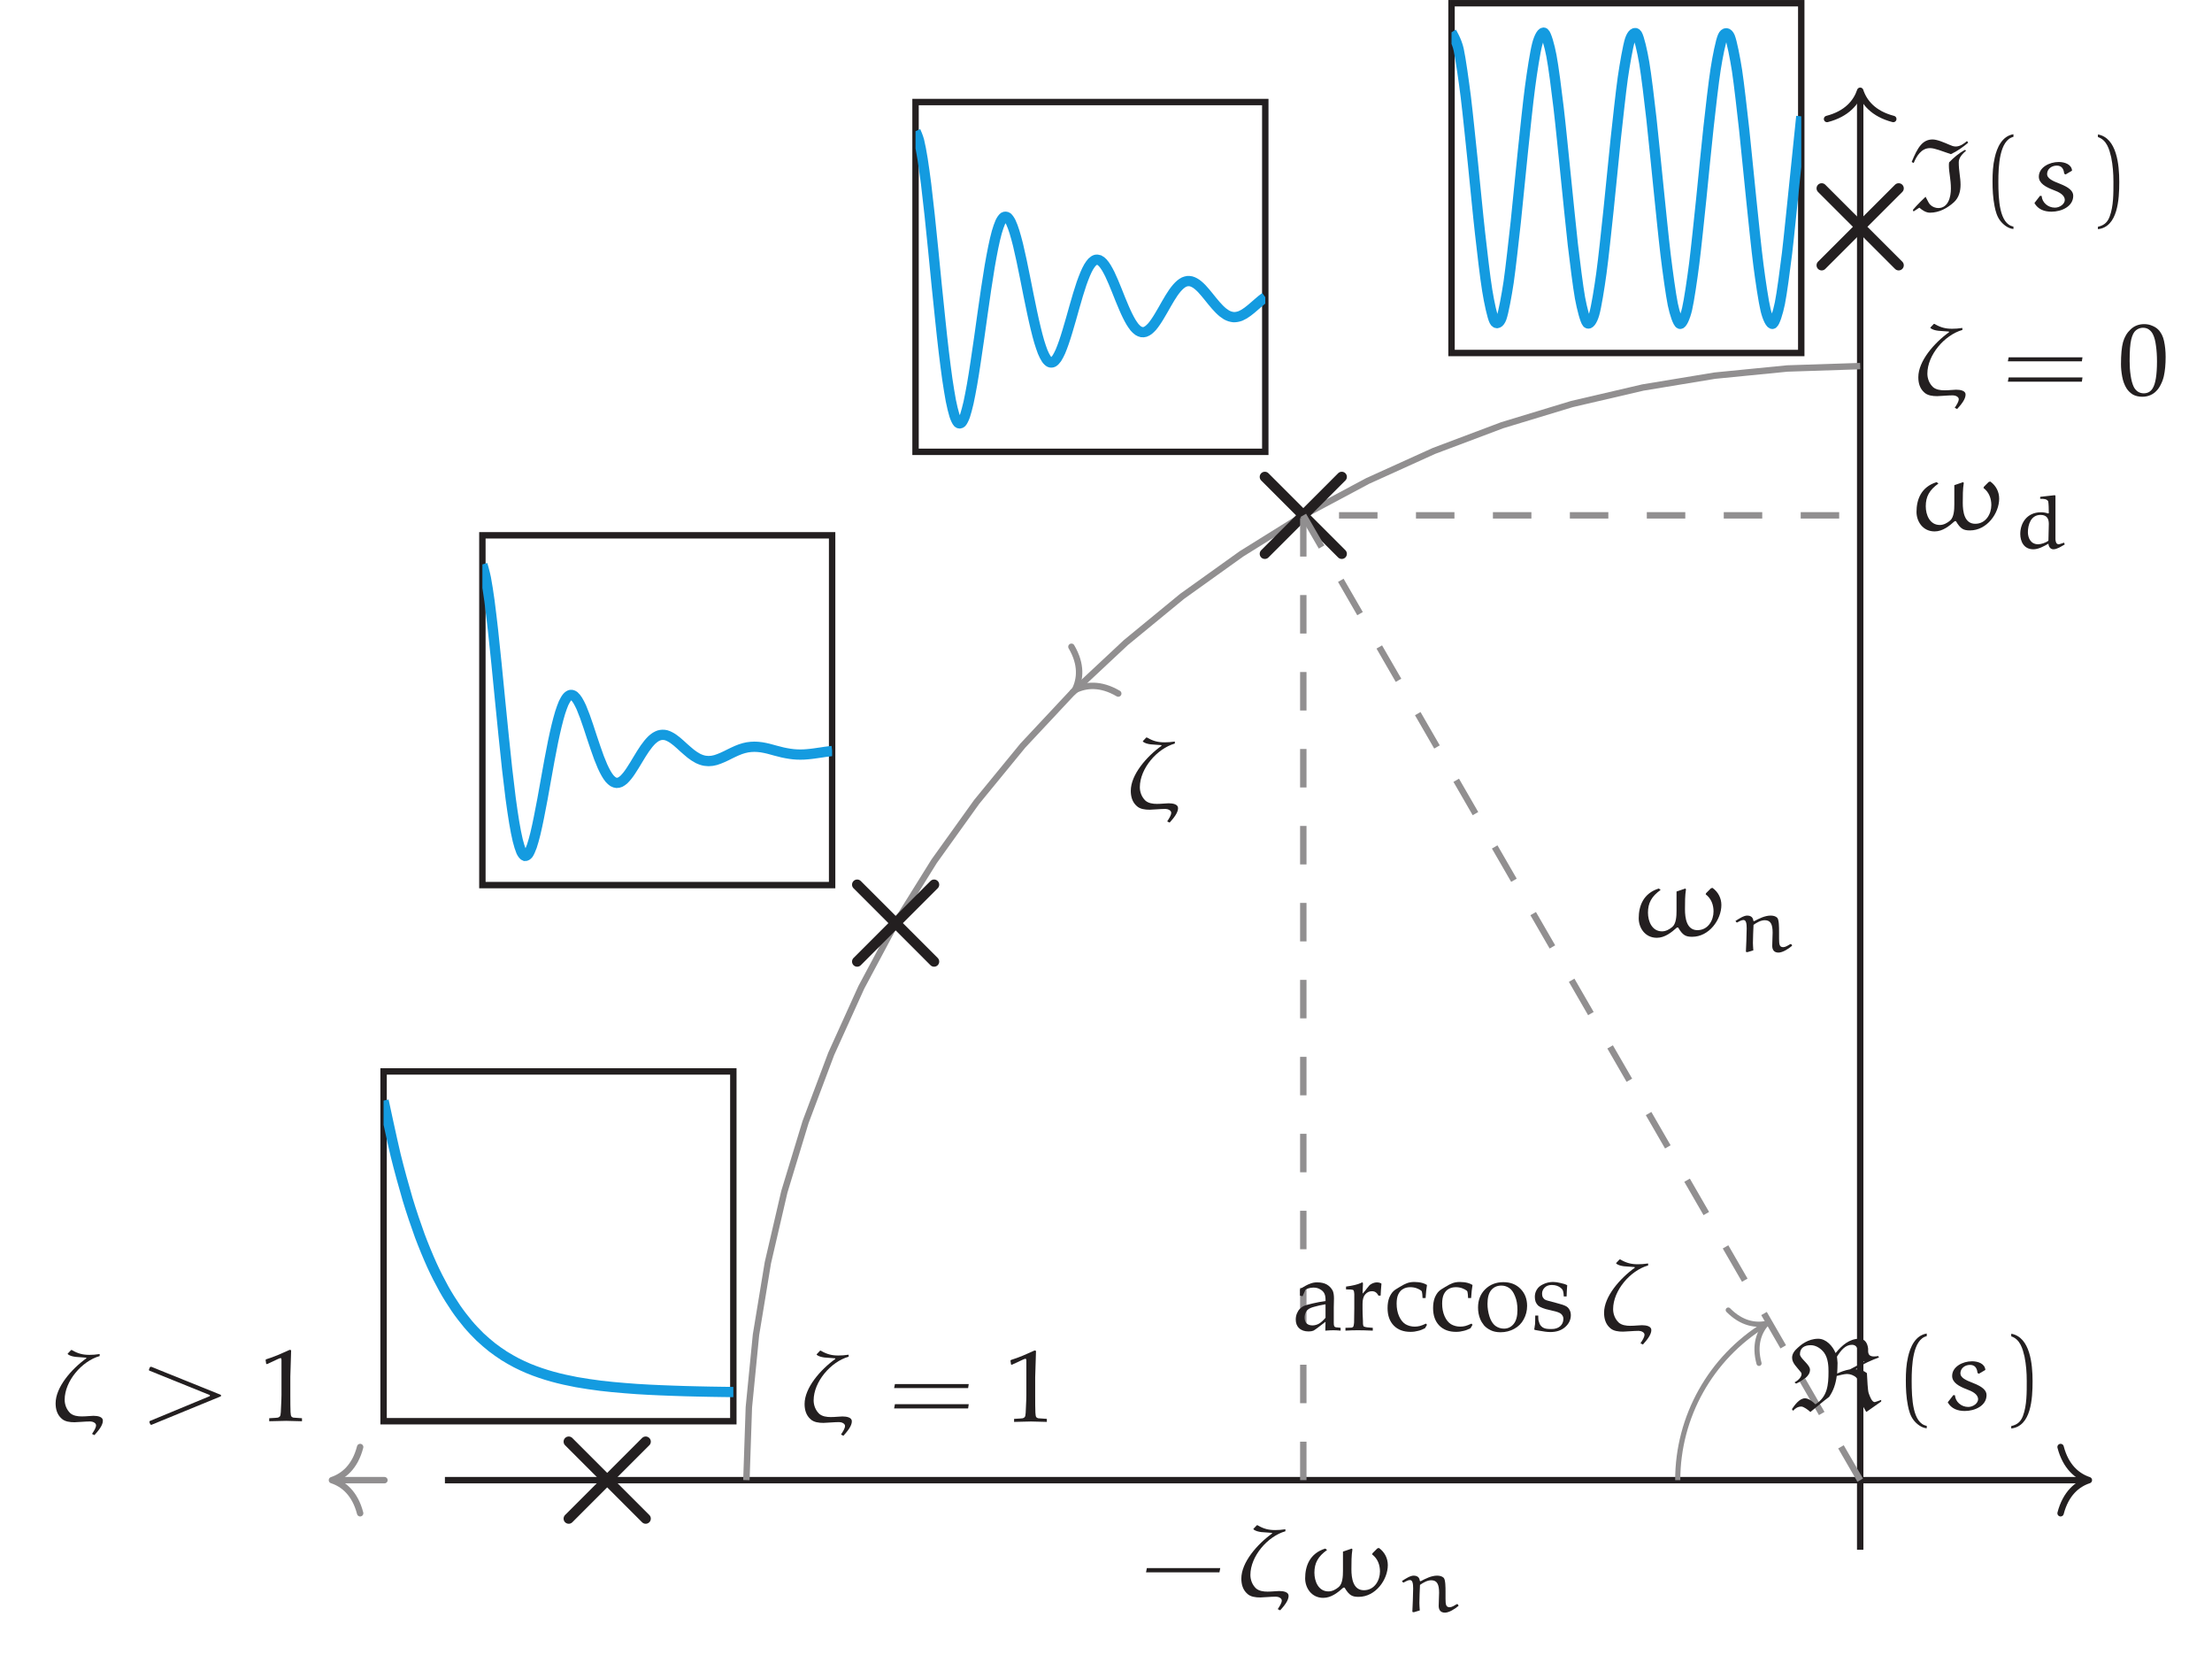 <?xml version="1.0" encoding="UTF-8"?>
<svg xmlns="http://www.w3.org/2000/svg" xmlns:xlink="http://www.w3.org/1999/xlink" width="171.852pt" height="128.514pt" viewBox="0 0 171.852 128.514" version="1.1">
<defs>
<g>
<symbol overflow="visible" id="glyph0-0">
<path style="stroke:none;" d=""/>
</symbol>
<symbol overflow="visible" id="glyph0-1">
<path style="stroke:none;" d="M 4.016 1.078 C 4.312 0.75 4.672 0.328 4.672 -0.047 C 4.672 -0.344 4.281 -0.422 3.938 -0.422 C 3.734 -0.422 3.406 -0.375 3.031 -0.375 C 2.719 -0.375 2.375 -0.422 2.141 -0.625 C 1.844 -0.906 1.703 -1.297 1.703 -1.672 C 1.703 -3.109 3.031 -4.672 4.422 -5.062 L 4.422 -5.219 C 4.125 -5.172 3.859 -5.156 3.625 -5.156 C 3.125 -5.156 2.75 -5.25 2.312 -5.5 C 2.266 -5.531 2.266 -5.531 2.25 -5.531 C 2.234 -5.531 2.219 -5.531 2.203 -5.531 L 1.938 -5.25 C 1.938 -5.234 1.938 -5.234 1.938 -5.219 C 2.094 -5.078 2.328 -5.031 2.547 -5 L 3.375 -4.938 L 3.391 -4.891 C 2.219 -4.047 1 -2.641 1 -1.391 C 1 -0.953 1.109 -0.516 1.469 -0.203 C 1.719 0.031 2.109 0.078 2.469 0.078 C 2.688 0.078 3.297 0.016 3.688 0.016 C 3.875 0.016 4.141 0.125 4.141 0.312 C 4.141 0.516 3.969 0.766 3.828 0.984 Z M 4.016 1.078 "/>
</symbol>
<symbol overflow="visible" id="glyph0-2">
<path style="stroke:none;" d="M 6.094 -3.359 L 6.062 -3.266 C 6.5 -2.938 6.672 -2.438 6.672 -1.938 C 6.672 -1.25 6.25 -0.484 5.422 -0.484 C 4.578 -0.484 4.453 -1.422 4.453 -2.109 C 4.453 -2.625 4.453 -3.188 4.531 -3.656 L 4.484 -3.719 L 3.797 -3.484 L 3.797 -1.984 C 3.797 -1.562 3.766 -0.984 3.469 -0.734 C 3.25 -0.547 2.969 -0.391 2.672 -0.391 C 1.891 -0.391 1.578 -1.172 1.578 -1.844 C 1.578 -2.594 1.859 -3.109 2.562 -3.609 L 2.422 -3.719 C 1.203 -3.344 0.859 -2.344 0.859 -1.406 C 0.859 -0.672 1.344 0.109 2.266 0.109 C 2.891 0.109 3.406 -0.312 3.828 -0.688 L 3.922 -0.688 C 4.281 -0.078 4.516 0.031 5.016 0.031 C 6.328 0.031 7.281 -1.297 7.281 -2.438 C 7.281 -2.953 7.047 -3.438 6.594 -3.766 L 6.469 -3.734 Z M 6.094 -3.359 "/>
</symbol>
<symbol overflow="visible" id="glyph0-3">
<path style="stroke:none;" d="M 0.953 -3.938 L 5.672 -2.031 L 5.672 -1.953 L 1 -0.016 L 0.969 0.062 L 1.047 0.25 L 1.125 0.281 L 6.531 -1.938 L 6.531 -2.047 L 1.109 -4.234 L 1.016 -4.203 L 0.938 -4.016 Z M 0.953 -3.938 "/>
</symbol>
<symbol overflow="visible" id="glyph0-4">
<path style="stroke:none;" d="M 3.641 -3.047 C 3.609 -3.531 3.078 -3.719 2.609 -3.719 C 1.875 -3.719 1.062 -3.297 1.062 -2.578 C 1.062 -2.062 1.609 -1.766 2.188 -1.547 C 2.609 -1.391 3.078 -1.172 3.078 -0.766 C 3.078 -0.469 2.703 -0.172 2.312 -0.172 C 1.766 -0.172 1.312 -0.578 1.281 -1.078 L 1.156 -1.094 L 0.719 -0.531 C 1 -0.031 1.5 0.141 2.047 0.141 C 2.828 0.141 3.734 -0.266 3.734 -1.094 C 3.734 -1.469 3.406 -1.75 2.688 -2.031 C 2.062 -2.266 1.703 -2.469 1.703 -2.781 C 1.703 -3.156 2.031 -3.438 2.453 -3.438 C 2.844 -3.438 3 -3.172 3.031 -2.812 L 3.141 -2.75 Z M 3.641 -3.047 "/>
</symbol>
<symbol overflow="visible" id="glyph1-0">
<path style="stroke:none;" d=""/>
</symbol>
<symbol overflow="visible" id="glyph1-1">
<path style="stroke:none;" d="M 1.609 -0.109 C 1.594 -0.344 1.578 -0.531 1.578 -0.688 C 1.578 -1.125 1.609 -1.656 1.625 -2.094 C 1.875 -2.266 2.188 -2.453 2.5 -2.453 C 2.969 -2.453 3.109 -2.109 3.109 -1.484 L 3.078 -0.469 C 3.078 -0.172 3.203 0.062 3.562 0.062 C 3.875 0.062 4.312 -0.203 4.625 -0.469 L 4.562 -0.594 L 4.469 -0.594 C 4.297 -0.484 4.094 -0.359 3.938 -0.359 C 3.656 -0.359 3.609 -0.531 3.609 -1.016 C 3.609 -1.172 3.609 -1.375 3.609 -1.531 C 3.609 -1.922 3.609 -2.484 3.469 -2.641 C 3.344 -2.766 3.156 -2.812 2.953 -2.812 C 2.516 -2.812 2.047 -2.578 1.672 -2.375 L 1.609 -2.406 C 1.594 -2.641 1.453 -2.812 1.125 -2.812 C 0.875 -2.812 0.5 -2.578 0.219 -2.391 L 0.328 -2.266 C 0.531 -2.375 0.703 -2.469 0.844 -2.469 C 1.047 -2.469 1.094 -2.203 1.094 -1.812 C 1.094 -1.344 1.047 -0.312 1.031 0 L 1.141 0.031 Z M 1.609 -0.109 "/>
</symbol>
<symbol overflow="visible" id="glyph1-2">
<path style="stroke:none;" d="M 2.312 -3.953 L 2.312 -3.812 C 2.562 -3.812 2.844 -3.812 2.938 -3.609 C 2.969 -3.453 2.984 -3.016 2.984 -2.703 L 2.938 -2.672 C 2.75 -2.734 2.562 -2.766 2.375 -2.766 C 1.281 -2.766 0.766 -1.922 0.766 -1.078 C 0.766 -0.547 1.016 0.109 1.781 0.109 C 2.172 0.109 2.609 -0.125 2.953 -0.328 C 2.969 -0.109 3.094 0.109 3.344 0.109 C 3.609 0.109 3.953 -0.109 4.219 -0.266 L 4.172 -0.406 C 4.031 -0.359 3.812 -0.281 3.766 -0.281 C 3.547 -0.281 3.516 -0.484 3.5 -0.656 L 3.5 -4.047 L 3.453 -4.094 L 2.344 -3.969 Z M 2.953 -0.562 C 2.766 -0.406 2.391 -0.281 2.156 -0.281 C 1.562 -0.281 1.359 -0.797 1.359 -1.219 C 1.359 -1.781 1.578 -2.562 2.344 -2.562 C 2.891 -2.562 2.984 -2.188 2.984 -1.859 Z M 2.953 -0.562 "/>
</symbol>
<symbol overflow="visible" id="glyph2-0">
<path style="stroke:none;" d=""/>
</symbol>
<symbol overflow="visible" id="glyph2-1">
<path style="stroke:none;" d="M 6.281 -1.875 L 6.344 -2.203 L 0.641 -2.203 L 0.578 -1.875 Z M 6.281 -1.875 "/>
</symbol>
<symbol overflow="visible" id="glyph2-2">
<path style="stroke:none;" d="M 6.391 -2.625 L 6.438 -2.938 L 0.703 -2.938 L 0.641 -2.625 Z M 6.391 -1.047 L 6.438 -1.375 L 0.703 -1.375 L 0.641 -1.047 Z M 6.391 -1.047 "/>
</symbol>
<symbol overflow="visible" id="glyph2-3">
<path style="stroke:none;" d="M 2.906 1.297 C 1.812 1.094 1.734 -0.812 1.734 -2.188 C 1.734 -3.391 1.812 -5.406 2.906 -5.672 L 2.906 -5.875 C 2.016 -5.734 1.625 -4.828 1.453 -4.062 C 1.312 -3.469 1.281 -2.844 1.281 -2.234 C 1.281 -1.578 1.312 -0.938 1.438 -0.297 C 1.516 0.109 1.625 0.516 1.891 0.859 C 2.125 1.156 2.5 1.453 2.906 1.484 Z M 2.906 1.297 "/>
</symbol>
<symbol overflow="visible" id="glyph2-4">
<path style="stroke:none;" d="M 1.062 -5.656 C 1.766 -5.422 1.953 -4.672 2.094 -4.078 C 2.219 -3.453 2.266 -2.828 2.266 -2.203 C 2.266 -1.297 2.281 -0.297 1.969 0.531 C 1.781 1.031 1.469 1.219 1.062 1.312 L 1.062 1.5 C 2.609 1.328 2.719 -0.812 2.719 -2.172 C 2.719 -3.5 2.531 -5.594 1.062 -5.859 Z M 1.062 -5.656 "/>
</symbol>
<symbol overflow="visible" id="glyph3-0">
<path style="stroke:none;" d="M 1 0 L 1 -4.984 L 4.984 -4.984 L 4.984 0 Z M 1.125 -0.125 L 4.859 -0.125 L 4.859 -4.859 L 1.125 -4.859 Z M 1.125 -0.125 "/>
</symbol>
<symbol overflow="visible" id="glyph3-1">
<path style="stroke:none;" d="M 0.844 -2.672 L 0.641 -2.719 C 0.641 -2.781 0.641 -2.863 0.641 -2.969 C 0.641 -3.07 0.641 -3.156 0.641 -3.219 C 0.961 -3.438 1.234 -3.582 1.453 -3.656 C 1.609 -3.719 1.785 -3.75 1.984 -3.75 C 2.285 -3.75 2.535 -3.691 2.734 -3.578 C 2.93 -3.461 3.082 -3.301 3.188 -3.094 C 3.25 -2.945 3.281 -2.75 3.281 -2.5 L 3.266 -1.797 L 3.266 -0.625 C 3.266 -0.5 3.273 -0.41 3.297 -0.359 C 3.316 -0.316 3.344 -0.289 3.375 -0.281 C 3.406 -0.258 3.461 -0.25 3.547 -0.25 L 3.797 -0.219 L 3.797 0 C 3.578 -0.02 3.391 -0.031 3.234 -0.031 C 3.078 -0.031 2.867 -0.02 2.609 0 L 2.625 -0.688 C 2.102 -0.281 1.789 -0.051 1.688 0 C 1.594 0.039 1.469 0.062 1.312 0.062 C 1 0.062 0.754 -0.02 0.578 -0.188 C 0.398 -0.352 0.312 -0.578 0.312 -0.859 C 0.312 -1.035 0.344 -1.195 0.406 -1.344 C 0.469 -1.488 0.539 -1.602 0.625 -1.688 C 0.719 -1.781 0.805 -1.848 0.891 -1.891 C 1.035 -1.961 1.273 -2.035 1.609 -2.109 C 1.953 -2.191 2.289 -2.254 2.625 -2.297 C 2.633 -2.535 2.609 -2.723 2.547 -2.859 C 2.484 -3.004 2.375 -3.117 2.219 -3.203 C 2.07 -3.297 1.895 -3.344 1.688 -3.344 C 1.531 -3.344 1.395 -3.32 1.281 -3.281 C 1.164 -3.238 1.094 -3.203 1.062 -3.172 L 1 -3.031 C 0.926 -2.875 0.875 -2.754 0.844 -2.672 Z M 2.625 -2.047 C 2.289 -1.992 2.004 -1.93 1.766 -1.859 C 1.523 -1.797 1.359 -1.723 1.266 -1.641 C 1.203 -1.598 1.148 -1.535 1.109 -1.453 C 1.035 -1.316 1 -1.172 1 -1.016 C 1 -0.828 1.051 -0.676 1.156 -0.562 C 1.27 -0.457 1.422 -0.406 1.609 -0.406 C 1.785 -0.406 1.957 -0.453 2.125 -0.547 C 2.289 -0.648 2.457 -0.801 2.625 -1 Z M 2.625 -2.047 "/>
</symbol>
<symbol overflow="visible" id="glyph3-2">
<path style="stroke:none;" d="M 0.188 0 L 0.188 -0.219 C 0.477 -0.227 0.633 -0.234 0.656 -0.234 C 0.695 -0.242 0.727 -0.254 0.75 -0.266 C 0.781 -0.285 0.801 -0.312 0.812 -0.344 C 0.832 -0.406 0.848 -0.5 0.859 -0.625 C 0.867 -1.32 0.875 -1.688 0.875 -1.719 L 0.875 -2.172 C 0.875 -2.379 0.875 -2.602 0.875 -2.844 C 0.863 -3 0.848 -3.086 0.828 -3.109 C 0.816 -3.141 0.789 -3.16 0.75 -3.172 C 0.707 -3.191 0.535 -3.203 0.234 -3.203 L 0.234 -3.422 C 0.754 -3.492 1.141 -3.586 1.391 -3.703 C 1.441 -3.734 1.473 -3.75 1.484 -3.75 C 1.504 -3.75 1.52 -3.738 1.531 -3.719 C 1.539 -3.707 1.547 -3.691 1.547 -3.672 C 1.547 -3.648 1.547 -3.629 1.547 -3.609 C 1.535 -3.441 1.523 -3.195 1.516 -2.875 C 1.641 -3 1.75 -3.129 1.844 -3.266 C 1.945 -3.398 2.02 -3.488 2.062 -3.531 C 2.133 -3.594 2.223 -3.645 2.328 -3.688 C 2.43 -3.727 2.535 -3.75 2.641 -3.75 C 2.754 -3.75 2.863 -3.723 2.969 -3.672 L 2.984 -3.625 C 2.953 -3.281 2.93 -2.977 2.922 -2.719 L 2.75 -2.719 C 2.688 -2.844 2.613 -2.93 2.531 -2.984 C 2.457 -3.035 2.359 -3.062 2.234 -3.062 C 2.035 -3.062 1.863 -2.977 1.719 -2.812 C 1.582 -2.656 1.516 -2.41 1.516 -2.078 L 1.516 -1.688 C 1.516 -1.508 1.523 -1.195 1.547 -0.75 C 1.547 -0.582 1.551 -0.477 1.562 -0.438 C 1.57 -0.395 1.582 -0.363 1.594 -0.344 C 1.613 -0.32 1.645 -0.305 1.688 -0.297 C 1.758 -0.266 1.969 -0.238 2.312 -0.219 L 2.312 0 C 1.852 -0.02 1.461 -0.031 1.141 -0.031 C 0.816 -0.031 0.5 -0.02 0.188 0 Z M 0.188 0 "/>
</symbol>
<symbol overflow="visible" id="glyph3-3">
<path style="stroke:none;" d="M 3.375 -0.453 L 3.219 -0.188 C 3.039 -0.094 2.863 -0.023 2.688 0.016 C 2.508 0.066 2.312 0.094 2.094 0.094 C 1.551 0.094 1.117 -0.066 0.797 -0.391 C 0.473 -0.723 0.312 -1.176 0.312 -1.75 C 0.312 -2.051 0.352 -2.316 0.438 -2.547 C 0.531 -2.773 0.641 -2.945 0.766 -3.062 C 0.848 -3.145 1.008 -3.254 1.25 -3.391 C 1.488 -3.535 1.656 -3.625 1.75 -3.656 C 1.926 -3.738 2.141 -3.781 2.391 -3.781 C 2.617 -3.781 2.828 -3.754 3.016 -3.703 C 3.141 -3.672 3.258 -3.617 3.375 -3.547 C 3.344 -3.348 3.32 -3.195 3.312 -3.094 C 3.301 -2.988 3.285 -2.801 3.266 -2.531 L 3.031 -2.531 C 3.02 -2.781 3.004 -2.938 2.984 -3 C 2.984 -3.039 2.961 -3.078 2.922 -3.109 C 2.828 -3.18 2.707 -3.242 2.562 -3.297 C 2.414 -3.348 2.254 -3.375 2.078 -3.375 C 1.859 -3.375 1.672 -3.328 1.516 -3.234 C 1.359 -3.148 1.234 -3.008 1.141 -2.812 C 1.055 -2.625 1.016 -2.383 1.016 -2.094 C 1.016 -1.738 1.078 -1.414 1.203 -1.125 C 1.328 -0.844 1.492 -0.633 1.703 -0.5 C 1.922 -0.375 2.16 -0.312 2.422 -0.312 C 2.555 -0.312 2.688 -0.328 2.812 -0.359 C 2.938 -0.391 3.098 -0.453 3.297 -0.547 Z M 3.375 -0.453 "/>
</symbol>
<symbol overflow="visible" id="glyph3-4">
<path style="stroke:none;" d="M 0.266 -1.797 C 0.266 -2.367 0.445 -2.836 0.812 -3.203 C 1.188 -3.578 1.66 -3.766 2.234 -3.766 C 2.785 -3.766 3.227 -3.594 3.562 -3.25 C 3.906 -2.906 4.078 -2.461 4.078 -1.922 C 4.078 -1.547 3.988 -1.195 3.812 -0.875 C 3.645 -0.562 3.398 -0.316 3.078 -0.141 C 2.754 0.035 2.398 0.125 2.016 0.125 C 1.711 0.125 1.457 0.07 1.25 -0.031 C 1.039 -0.133 0.867 -0.258 0.734 -0.406 C 0.609 -0.562 0.508 -0.723 0.438 -0.891 C 0.32 -1.172 0.266 -1.473 0.266 -1.797 Z M 1 -2.078 C 1 -1.754 1.051 -1.426 1.156 -1.094 C 1.258 -0.77 1.41 -0.531 1.609 -0.375 C 1.816 -0.227 2.039 -0.156 2.281 -0.156 C 2.582 -0.156 2.832 -0.273 3.031 -0.516 C 3.227 -0.754 3.328 -1.117 3.328 -1.609 C 3.328 -2.023 3.266 -2.379 3.141 -2.672 C 3.023 -2.973 2.875 -3.188 2.688 -3.312 C 2.5 -3.438 2.297 -3.5 2.078 -3.5 C 1.754 -3.5 1.492 -3.383 1.297 -3.156 C 1.098 -2.926 1 -2.566 1 -2.078 Z M 1 -2.078 "/>
</symbol>
<symbol overflow="visible" id="glyph3-5">
<path style="stroke:none;" d="M 0.359 -1.172 L 0.594 -1.172 C 0.594 -1.023 0.598 -0.906 0.609 -0.812 C 0.629 -0.727 0.656 -0.645 0.688 -0.562 C 0.719 -0.477 0.766 -0.406 0.828 -0.344 C 0.891 -0.281 0.957 -0.234 1.031 -0.203 C 1.113 -0.172 1.191 -0.148 1.266 -0.141 C 1.348 -0.129 1.473 -0.125 1.641 -0.125 C 1.898 -0.125 2.113 -0.191 2.281 -0.328 C 2.457 -0.473 2.547 -0.672 2.547 -0.922 C 2.547 -1.023 2.516 -1.117 2.453 -1.203 C 2.398 -1.285 2.32 -1.348 2.219 -1.391 C 2.125 -1.441 1.91 -1.504 1.578 -1.578 C 1.254 -1.648 1.047 -1.707 0.953 -1.75 C 0.805 -1.801 0.688 -1.863 0.594 -1.938 C 0.508 -2.02 0.441 -2.117 0.391 -2.234 C 0.348 -2.359 0.328 -2.488 0.328 -2.625 C 0.328 -2.832 0.379 -3.02 0.484 -3.188 C 0.586 -3.363 0.754 -3.504 0.984 -3.609 C 1.223 -3.723 1.477 -3.781 1.75 -3.781 C 1.914 -3.781 2.102 -3.754 2.312 -3.703 C 2.531 -3.66 2.707 -3.602 2.844 -3.531 C 2.82 -3.25 2.805 -2.957 2.797 -2.656 L 2.578 -2.656 C 2.566 -2.844 2.551 -2.969 2.531 -3.031 C 2.52 -3.094 2.5 -3.145 2.469 -3.188 C 2.438 -3.238 2.383 -3.289 2.312 -3.344 C 2.25 -3.395 2.16 -3.441 2.047 -3.484 C 1.941 -3.523 1.805 -3.547 1.641 -3.547 C 1.41 -3.547 1.227 -3.477 1.094 -3.344 C 0.957 -3.207 0.891 -3.051 0.891 -2.875 C 0.891 -2.77 0.906 -2.68 0.938 -2.609 C 0.977 -2.535 1.031 -2.473 1.094 -2.422 C 1.164 -2.379 1.266 -2.344 1.391 -2.312 L 2.031 -2.141 C 2.363 -2.055 2.586 -1.984 2.703 -1.922 C 2.828 -1.867 2.926 -1.781 3 -1.656 C 3.082 -1.531 3.125 -1.379 3.125 -1.203 C 3.125 -0.848 2.977 -0.539 2.688 -0.281 C 2.395 -0.02 2.008 0.109 1.531 0.109 C 1.301 0.109 1.004 0.07 0.641 0 C 0.43 -0.031 0.316 -0.055 0.297 -0.078 C 0.285 -0.086 0.281 -0.098 0.281 -0.109 C 0.281 -0.129 0.285 -0.156 0.297 -0.188 C 0.316 -0.289 0.332 -0.395 0.344 -0.5 C 0.352 -0.613 0.359 -0.836 0.359 -1.172 Z M 0.359 -1.172 "/>
</symbol>
<symbol overflow="visible" id="glyph3-6">
<path style="stroke:none;" d="M 0.594 -4.438 L 0.531 -4.453 L 0.484 -4.766 L 0.531 -4.812 C 0.801 -4.895 1.102 -5.004 1.438 -5.141 C 1.914 -5.348 2.223 -5.484 2.359 -5.547 L 2.469 -5.516 C 2.426 -4.328 2.406 -3.645 2.406 -3.469 L 2.406 -2.016 C 2.406 -1.441 2.41 -1.008 2.422 -0.719 C 2.43 -0.539 2.453 -0.426 2.484 -0.375 C 2.516 -0.332 2.566 -0.301 2.641 -0.281 C 2.711 -0.27 2.938 -0.254 3.312 -0.234 L 3.312 0 C 2.656 -0.02 2.242 -0.031 2.078 -0.031 C 1.953 -0.031 1.516 -0.02 0.766 0 L 0.766 -0.234 C 1.16 -0.254 1.383 -0.27 1.438 -0.281 C 1.5 -0.301 1.547 -0.328 1.578 -0.359 C 1.609 -0.391 1.629 -0.43 1.641 -0.484 C 1.66 -0.555 1.676 -0.785 1.688 -1.172 C 1.707 -1.555 1.719 -1.848 1.719 -2.047 L 1.719 -3.578 C 1.719 -4.203 1.719 -4.594 1.719 -4.75 C 1.719 -4.82 1.707 -4.867 1.688 -4.891 C 1.676 -4.898 1.664 -4.906 1.656 -4.906 C 1.625 -4.906 1.562 -4.883 1.469 -4.844 C 1.031 -4.645 0.738 -4.508 0.594 -4.438 Z M 0.594 -4.438 "/>
</symbol>
<symbol overflow="visible" id="glyph3-7">
<path style="stroke:none;" d="M 0.234 -2.406 C 0.234 -3.145 0.285 -3.711 0.391 -4.109 C 0.504 -4.516 0.703 -4.848 0.984 -5.109 C 1.266 -5.379 1.617 -5.516 2.047 -5.516 C 2.266 -5.516 2.469 -5.473 2.656 -5.391 C 2.844 -5.316 2.992 -5.223 3.109 -5.109 C 3.223 -5.004 3.32 -4.867 3.406 -4.703 C 3.488 -4.535 3.547 -4.367 3.578 -4.203 C 3.66 -3.828 3.703 -3.414 3.703 -2.969 C 3.703 -2.383 3.656 -1.883 3.562 -1.469 C 3.508 -1.238 3.43 -1.023 3.328 -0.828 C 3.234 -0.629 3.117 -0.461 2.984 -0.328 C 2.859 -0.191 2.703 -0.082 2.516 0 C 2.328 0.082 2.117 0.125 1.891 0.125 C 1.609 0.125 1.363 0.066 1.156 -0.047 C 0.957 -0.172 0.797 -0.328 0.672 -0.516 C 0.504 -0.785 0.391 -1.094 0.328 -1.438 C 0.266 -1.781 0.234 -2.102 0.234 -2.406 Z M 0.906 -2.641 C 0.906 -2.266 0.93 -1.895 0.984 -1.531 C 1.035 -1.176 1.113 -0.883 1.219 -0.656 C 1.289 -0.508 1.395 -0.383 1.531 -0.281 C 1.676 -0.188 1.832 -0.141 2 -0.141 C 2.301 -0.141 2.531 -0.266 2.688 -0.516 C 2.914 -0.867 3.031 -1.57 3.031 -2.625 C 3.031 -3.07 3.004 -3.473 2.953 -3.828 C 2.91 -4.191 2.832 -4.488 2.719 -4.719 C 2.645 -4.875 2.539 -5 2.406 -5.094 C 2.281 -5.188 2.125 -5.234 1.938 -5.234 C 1.738 -5.234 1.555 -5.164 1.391 -5.031 C 1.234 -4.906 1.113 -4.672 1.031 -4.328 C 0.945 -3.984 0.906 -3.422 0.906 -2.641 Z M 0.906 -2.641 "/>
</symbol>
<symbol overflow="visible" id="glyph4-0">
<path style="stroke:none;" d=""/>
</symbol>
<symbol overflow="visible" id="glyph4-1">
<path style="stroke:none;" d="M 3.891 -2.766 C 3.906 -3.047 3.922 -3.328 3.922 -3.594 C 3.922 -3.703 3.875 -4.047 3.875 -4.078 C 4.188 -4.578 4.531 -5 5.047 -5 C 5.688 -5 5.5 -3.984 5.688 -3.812 C 5.781 -3.734 5.891 -3.703 6.016 -3.688 L 4.891 -3.094 C 4.5 -3.031 4.078 -2.859 3.891 -2.766 Z M 3.766 -4.359 C 3.547 -4.906 3.031 -5.469 2.422 -5.469 C 1.609 -5.469 1.047 -4.969 0.844 -4.781 C 0.594 -4.562 0.391 -4.312 0.391 -4 C 0.391 -3.578 0.75 -3.281 1.016 -2.938 C 1.078 -2.875 1.125 -2.812 1.125 -2.719 C 1.125 -2.484 0.844 -2.219 0.578 -2.078 L 0.703 -1.984 C 1.234 -2.234 1.781 -2.562 1.781 -3.062 C 1.781 -3.469 1 -3.938 1 -4.266 C 1 -4.766 1.359 -4.969 1.844 -4.969 C 2.25 -4.969 2.641 -4.703 2.875 -4.391 C 3.203 -3.938 3.219 -3.297 3.219 -2.922 C 3.219 -1.875 3.141 -0.969 2.203 -0.375 C 1.984 -0.594 1.672 -0.844 1.391 -0.844 C 0.953 -0.844 0.578 -0.297 0.375 0 L 0.469 0.125 C 0.625 -0.062 0.844 -0.203 1.109 -0.203 C 1.281 -0.203 1.625 0.047 1.812 0.219 C 2.281 -0.156 2.781 -0.594 3.266 -0.953 C 3.609 -1.438 3.781 -1.984 3.859 -2.578 C 4.094 -2.641 4.453 -2.734 4.656 -2.734 C 4.906 -2.734 5.203 -2.625 5.375 -2.453 C 5.484 -2.359 5.641 -2.203 5.641 -1.422 C 5.641 -1.188 5.625 -0.969 5.609 -0.719 L 6.156 0.219 L 7.312 -0.594 L 7.312 -0.719 C 7.141 -0.656 6.844 -0.547 6.812 -0.547 C 6.594 -0.547 6.438 -0.969 6.344 -1.234 C 6.266 -1.438 6.234 -2.266 6.203 -2.797 C 5.969 -2.969 5.766 -3.094 5.328 -3.094 C 5.906 -3.531 6.578 -3.812 7.141 -4.016 L 7.078 -4.125 C 6.984 -4.109 6.859 -4.094 6.75 -4.094 C 6.203 -4.094 6.312 -4.516 6.297 -4.703 C 6.25 -5.109 6.062 -5.469 5.609 -5.469 C 4.844 -5.469 4.266 -4.953 3.812 -4.406 Z M 3.766 -4.359 "/>
</symbol>
<symbol overflow="visible" id="glyph4-2">
<path style="stroke:none;" d="M 4.781 -5.344 C 4.562 -5.156 4.25 -4.922 3.906 -4.922 C 3.734 -4.922 3.578 -4.984 3.438 -5.047 C 3 -5.234 2.469 -5.469 2.109 -5.469 C 1.328 -5.469 0.938 -4.844 0.484 -3.719 L 0.641 -3.641 C 0.859 -4.172 1.234 -4.797 1.906 -4.797 C 2.281 -4.797 2.828 -4.562 3.531 -4.328 C 4.031 -4.562 4.469 -4.875 4.875 -5.219 Z M 0.625 0.125 L 1.078 -0.172 C 1.312 0.031 1.594 0.219 1.906 0.219 C 2.625 0.219 3.266 -0.141 3.766 -0.594 C 4.156 -0.953 4.281 -1.453 4.281 -1.953 C 4.281 -2.531 4.141 -3 4.141 -3.703 C 4.141 -4.062 4.438 -4.359 4.719 -4.609 L 4.609 -4.656 C 4.156 -4.406 3.734 -4.047 3.391 -3.688 C 3.375 -3.609 3.375 -3.516 3.375 -3.422 C 3.375 -2.922 3.531 -2.359 3.531 -1.656 C 3.531 -1 3.328 -0.141 2.547 -0.141 C 2.344 -0.141 2.094 -0.234 1.953 -0.375 C 1.844 -0.469 1.797 -0.562 1.562 -1.016 C 1.516 -0.984 0.859 -0.344 0.578 0 Z M 0.625 0.125 "/>
</symbol>
</g>
<clipPath id="clip1">
  <path d="M 32 100 L 62 100 L 62 128.516 L 32 128.516 Z M 32 100 "/>
</clipPath>
<clipPath id="clip2">
  <path d="M 29.801 83.219 L 56.973 83.219 L 56.973 110.387 L 29.801 110.387 Z M 29.801 83.219 "/>
</clipPath>
<clipPath id="clip3">
  <path d="M 37.477 41.578 L 64.648 41.578 L 64.648 68.746 L 37.477 68.746 Z M 37.477 41.578 "/>
</clipPath>
<clipPath id="clip4">
  <path d="M 71.129 7.926 L 98.301 7.926 L 98.301 35.094 L 71.129 35.094 Z M 71.129 7.926 "/>
</clipPath>
<clipPath id="clip5">
  <path d="M 112.77 0.25 L 139.941 0.25 L 139.941 27.418 L 112.77 27.418 Z M 112.77 0.25 "/>
</clipPath>
</defs>
<g id="surface1">
<path style="fill:none;stroke-width:0.498;stroke-linecap:butt;stroke-linejoin:miter;stroke:rgb(13.73%,12.16%,12.549%);stroke-opacity:1;stroke-miterlimit:10;" d="M -0.001 5.406 L 127.468 5.406 " transform="matrix(1,0,0,-1,34.567,120.371)"/>
<path style="fill:none;stroke-width:0.498;stroke-linecap:round;stroke-linejoin:round;stroke:rgb(13.73%,12.16%,12.549%);stroke-opacity:1;stroke-miterlimit:10;" d="M -2.194 2.572 C -1.791 1.029 -0.901 0.299 0.002 -0.002 C -0.901 -0.299 -1.791 -1.029 -2.194 -2.572 " transform="matrix(1,0,0,-1,162.283,114.963)"/>
<path style="fill:none;stroke-width:0.498;stroke-linecap:butt;stroke-linejoin:miter;stroke:rgb(13.73%,12.16%,12.549%);stroke-opacity:1;stroke-miterlimit:10;" d="M 109.953 -0 L 109.953 113.07 " transform="matrix(1,0,0,-1,34.567,120.371)"/>
<path style="fill:none;stroke-width:0.498;stroke-linecap:round;stroke-linejoin:round;stroke:rgb(13.73%,12.16%,12.549%);stroke-opacity:1;stroke-miterlimit:10;" d="M -2.191 2.573 C -1.792 1.03 -0.898 0.299 0.001 -0.002 C -0.898 -0.298 -1.792 -1.029 -2.191 -2.572 " transform="matrix(0,-1,-1,0,144.518,7.051)"/>
<path style="fill:none;stroke-width:0.498;stroke-linecap:butt;stroke-linejoin:miter;stroke:rgb(56.865%,56.079%,56.274%);stroke-opacity:1;stroke-miterlimit:10;" d="M 109.953 91.937 L 104.292 91.75 L 98.66 91.195 L 93.074 90.273 L 87.554 88.988 L 82.14 87.344 L 76.839 85.348 L 71.683 83.012 L 66.687 80.344 L 61.882 77.351 L 57.277 74.055 L 52.902 70.461 L 48.765 66.594 L 44.898 62.461 L 41.308 58.082 L 38.007 53.476 L 35.015 48.672 L 32.347 43.676 L 30.011 38.519 L 28.019 33.223 L 26.37 27.805 L 25.089 22.289 L 24.167 16.699 L 23.613 11.066 L 23.421 5.406 " transform="matrix(1,0,0,-1,34.567,120.371)"/>
<g clip-path="url(#clip1)" clip-rule="nonzero">
<path style="fill:none;stroke-width:0.797;stroke-linecap:round;stroke-linejoin:miter;stroke:rgb(13.73%,12.16%,12.549%);stroke-opacity:1;stroke-miterlimit:10;" d="M 9.617 2.418 L 15.597 8.398 M 15.597 2.418 L 9.617 8.398 " transform="matrix(1,0,0,-1,34.567,120.371)"/>
</g>
<path style="fill:none;stroke-width:0.797;stroke-linecap:round;stroke-linejoin:miter;stroke:rgb(13.73%,12.16%,12.549%);stroke-opacity:1;stroke-miterlimit:10;" d="M 106.96 99.766 L 112.941 105.742 M 112.941 99.766 L 106.96 105.742 " transform="matrix(1,0,0,-1,34.567,120.371)"/>
<path style="fill:none;stroke-width:0.797;stroke-linecap:round;stroke-linejoin:miter;stroke:rgb(13.73%,12.16%,12.549%);stroke-opacity:1;stroke-miterlimit:10;" d="M 32.027 45.684 L 38.003 51.66 M 38.003 45.684 L 32.027 51.66 " transform="matrix(1,0,0,-1,34.567,120.371)"/>
<path style="fill:none;stroke-width:0.797;stroke-linecap:round;stroke-linejoin:miter;stroke:rgb(13.73%,12.16%,12.549%);stroke-opacity:1;stroke-miterlimit:10;" d="M 63.699 77.355 L 69.675 83.332 M 69.675 77.355 L 63.699 83.332 " transform="matrix(1,0,0,-1,34.567,120.371)"/>
<path style="fill:none;stroke-width:0.498;stroke-linecap:round;stroke-linejoin:miter;stroke:rgb(56.865%,56.079%,56.274%);stroke-opacity:1;stroke-miterlimit:10;" d="M 48.777 66.605 L 49.12 66.945 " transform="matrix(1,0,0,-1,34.567,120.371)"/>
<path style="fill:none;stroke-width:0.498;stroke-linecap:round;stroke-linejoin:round;stroke:rgb(56.865%,56.079%,56.274%);stroke-opacity:1;stroke-miterlimit:10;" d="M -2.194 2.572 C -1.792 1.028 -0.897 0.299 0.001 -0.001 C -0.899 -0.3 -1.791 -1.027 -2.191 -2.571 " transform="matrix(-0.707,0.707,0.707,0.707,83.509,53.602)"/>
<g style="fill:rgb(13.73%,12.16%,12.549%);fill-opacity:1;">
  <use xlink:href="#glyph0-1" x="86.852" y="62.814"/>
</g>
<path style="fill:none;stroke-width:0.498;stroke-linecap:butt;stroke-linejoin:miter;stroke:rgb(56.865%,56.079%,56.274%);stroke-opacity:1;stroke-dasharray:2.989,2.989;stroke-miterlimit:10;" d="M 66.687 5.406 L 66.687 80.344 L 109.953 80.344 " transform="matrix(1,0,0,-1,34.567,120.371)"/>
<path style="fill:none;stroke-width:0.498;stroke-linecap:butt;stroke-linejoin:miter;stroke:rgb(56.865%,56.079%,56.274%);stroke-opacity:1;stroke-dasharray:2.989,2.989;stroke-miterlimit:10;" d="M 109.953 5.406 L 66.687 80.344 " transform="matrix(1,0,0,-1,34.567,120.371)"/>
<g style="fill:rgb(13.73%,12.16%,12.549%);fill-opacity:1;">
  <use xlink:href="#glyph0-2" x="126.454" y="72.73"/>
</g>
<g style="fill:rgb(13.73%,12.16%,12.549%);fill-opacity:1;">
  <use xlink:href="#glyph1-1" x="134.608" y="73.926"/>
</g>
<g style="fill:rgb(13.73%,12.16%,12.549%);fill-opacity:1;">
  <use xlink:href="#glyph2-1" x="88.459" y="123.998"/>
</g>
<g style="fill:rgb(13.73%,12.16%,12.549%);fill-opacity:1;">
  <use xlink:href="#glyph0-1" x="95.441" y="123.998"/>
  <use xlink:href="#glyph0-2" x="100.539" y="123.998"/>
</g>
<g style="fill:rgb(13.73%,12.16%,12.549%);fill-opacity:1;">
  <use xlink:href="#glyph1-1" x="108.695" y="125.193"/>
</g>
<g style="fill:rgb(13.73%,12.16%,12.549%);fill-opacity:1;">
  <use xlink:href="#glyph0-2" x="148.036" y="41.167"/>
</g>
<g style="fill:rgb(13.73%,12.16%,12.549%);fill-opacity:1;">
  <use xlink:href="#glyph1-2" x="156.19" y="42.555"/>
</g>
<path style="fill:none;stroke-width:0.399;stroke-linecap:butt;stroke-linejoin:miter;stroke:rgb(56.865%,56.079%,56.274%);stroke-opacity:1;stroke-miterlimit:10;" d="M 102.523 17.476 C 98.339 14.902 95.777 10.336 95.777 5.406 " transform="matrix(1,0,0,-1,34.567,120.371)"/>
<path style="fill:none;stroke-width:0.399;stroke-linecap:round;stroke-linejoin:round;stroke:rgb(56.865%,56.079%,56.274%);stroke-opacity:1;stroke-miterlimit:10;" d="M -2.072 2.391 C -1.696 0.956 -0.851 0.278 -0.001 -0 C -0.848 -0.278 -1.695 -0.957 -2.072 -2.391 " transform="matrix(0.866,-0.5,-0.5,-0.866,137.259,102.788)"/>
<g style="fill:rgb(13.73%,12.16%,12.549%);fill-opacity:1;">
  <use xlink:href="#glyph3-1" x="100.356" y="103.352"/>
  <use xlink:href="#glyph3-2" x="104.341" y="103.352"/>
  <use xlink:href="#glyph3-3" x="107.489" y="103.352"/>
  <use xlink:href="#glyph3-3" x="111.026" y="103.352"/>
  <use xlink:href="#glyph3-4" x="114.564" y="103.352"/>
  <use xlink:href="#glyph3-5" x="118.914" y="103.352"/>
</g>
<g style="fill:rgb(13.73%,12.16%,12.549%);fill-opacity:1;">
  <use xlink:href="#glyph0-1" x="123.622" y="103.352"/>
</g>
<g style="fill:rgb(13.73%,12.16%,12.549%);fill-opacity:1;">
  <use xlink:href="#glyph0-1" x="61.509" y="110.439"/>
</g>
<g style="fill:rgb(13.73%,12.16%,12.549%);fill-opacity:1;">
  <use xlink:href="#glyph2-2" x="68.824" y="110.439"/>
</g>
<g style="fill:rgb(13.73%,12.16%,12.549%);fill-opacity:1;">
  <use xlink:href="#glyph3-6" x="78.019" y="110.439"/>
</g>
<g style="fill:rgb(13.73%,12.16%,12.549%);fill-opacity:1;">
  <use xlink:href="#glyph0-1" x="148.036" y="30.691"/>
</g>
<g style="fill:rgb(13.73%,12.16%,12.549%);fill-opacity:1;">
  <use xlink:href="#glyph2-2" x="155.351" y="30.691"/>
</g>
<g style="fill:rgb(13.73%,12.16%,12.549%);fill-opacity:1;">
  <use xlink:href="#glyph3-7" x="164.547" y="30.691"/>
</g>
<path style="fill:none;stroke-width:0.498;stroke-linecap:round;stroke-linejoin:miter;stroke:rgb(56.865%,56.079%,56.274%);stroke-opacity:1;stroke-miterlimit:10;" d="M -4.7 5.406 L -8.528 5.406 " transform="matrix(1,0,0,-1,34.567,120.371)"/>
<path style="fill:none;stroke-width:0.498;stroke-linecap:round;stroke-linejoin:round;stroke:rgb(56.865%,56.079%,56.274%);stroke-opacity:1;stroke-miterlimit:10;" d="M -2.19 2.572 C -1.792 1.029 -0.901 0.299 0.001 0.002 C -0.901 -0.299 -1.792 -1.029 -2.19 -2.572 " transform="matrix(-1,0,0,1,25.79,114.963)"/>
<g style="fill:rgb(13.73%,12.16%,12.549%);fill-opacity:1;">
  <use xlink:href="#glyph0-1" x="3.321" y="110.389"/>
</g>
<g style="fill:rgb(13.73%,12.16%,12.549%);fill-opacity:1;">
  <use xlink:href="#glyph0-3" x="10.634" y="110.389"/>
</g>
<g style="fill:rgb(13.73%,12.16%,12.549%);fill-opacity:1;">
  <use xlink:href="#glyph3-6" x="20.15" y="110.389"/>
</g>
<g style="fill:rgb(13.73%,12.16%,12.549%);fill-opacity:1;">
  <use xlink:href="#glyph4-1" x="138.839" y="109.451"/>
</g>
<g style="fill:rgb(13.73%,12.16%,12.549%);fill-opacity:1;">
  <use xlink:href="#glyph2-3" x="146.785" y="109.451"/>
</g>
<g style="fill:rgb(13.73%,12.16%,12.549%);fill-opacity:1;">
  <use xlink:href="#glyph0-4" x="150.602" y="109.451"/>
</g>
<g style="fill:rgb(13.73%,12.16%,12.549%);fill-opacity:1;">
  <use xlink:href="#glyph2-4" x="155.193" y="109.451"/>
</g>
<g style="fill:rgb(13.73%,12.16%,12.549%);fill-opacity:1;">
  <use xlink:href="#glyph4-2" x="148.036" y="16.301"/>
</g>
<g style="fill:rgb(13.73%,12.16%,12.549%);fill-opacity:1;">
  <use xlink:href="#glyph2-3" x="153.52" y="16.301"/>
</g>
<g style="fill:rgb(13.73%,12.16%,12.549%);fill-opacity:1;">
  <use xlink:href="#glyph0-4" x="157.337" y="16.301"/>
</g>
<g style="fill:rgb(13.73%,12.16%,12.549%);fill-opacity:1;">
  <use xlink:href="#glyph2-4" x="161.928" y="16.301"/>
</g>
<path style="fill:none;stroke-width:0.498;stroke-linecap:butt;stroke-linejoin:miter;stroke:rgb(13.73%,12.16%,12.549%);stroke-opacity:1;stroke-miterlimit:10;" d="M -0.001 -2.264 L -0.001 24.904 L 27.171 24.904 L 27.171 -2.264 Z M -0.001 -2.264 " transform="matrix(1,0,0,-1,29.802,108.123)"/>
<g clip-path="url(#clip2)" clip-rule="nonzero">
<path style="fill:none;stroke-width:0.797;stroke-linecap:butt;stroke-linejoin:miter;stroke:rgb(7.849%,60.745%,87.769%);stroke-opacity:1;stroke-miterlimit:10;" d="M -0.001 22.639 C -0.001 22.639 0.678 19.463 0.936 18.396 C 1.198 17.33 1.616 15.814 1.874 14.947 C 2.135 14.08 2.55 12.85 2.811 12.143 C 3.073 11.439 3.487 10.439 3.749 9.865 C 4.007 9.291 4.425 8.475 4.686 8.01 C 4.944 7.545 5.362 6.881 5.624 6.502 C 5.882 6.123 6.3 5.584 6.561 5.275 C 6.819 4.967 7.237 4.529 7.495 4.279 C 7.757 4.029 8.175 3.674 8.432 3.471 C 8.694 3.268 9.112 2.975 9.37 2.811 C 9.632 2.646 10.046 2.408 10.307 2.275 C 10.569 2.139 10.983 1.947 11.245 1.838 C 11.503 1.728 11.921 1.572 12.182 1.486 C 12.44 1.396 12.858 1.268 13.12 1.197 C 13.378 1.123 13.796 1.021 14.057 0.963 C 14.315 0.904 14.733 0.818 14.991 0.771 C 15.253 0.725 15.671 0.658 15.928 0.619 C 16.19 0.58 16.608 0.521 16.866 0.49 C 17.128 0.459 17.546 0.416 17.803 0.389 C 18.065 0.365 18.479 0.326 18.741 0.307 C 19.003 0.283 19.417 0.256 19.678 0.236 C 19.936 0.221 20.354 0.197 20.616 0.182 C 20.874 0.17 21.292 0.15 21.553 0.139 C 21.811 0.127 22.229 0.111 22.491 0.103 C 22.749 0.092 23.167 0.08 23.425 0.072 C 23.686 0.064 24.104 0.053 24.362 0.049 C 24.624 0.041 25.042 0.033 25.3 0.029 C 25.561 0.025 25.979 0.018 26.237 0.014 C 26.499 0.01 27.175 0.002 27.175 0.002 " transform="matrix(1,0,0,-1,29.802,108.123)"/>
</g>
<path style="fill:none;stroke-width:0.498;stroke-linecap:butt;stroke-linejoin:miter;stroke:rgb(13.73%,12.16%,12.549%);stroke-opacity:1;stroke-miterlimit:10;" d="M -0 -2.264 L -0 24.904 L 27.171 24.904 L 27.171 -2.264 Z M -0 -2.264 " transform="matrix(1,0,0,-1,37.477,66.482)"/>
<g clip-path="url(#clip3)" clip-rule="nonzero">
<path style="fill:none;stroke-width:0.797;stroke-linecap:butt;stroke-linejoin:miter;stroke:rgb(7.849%,60.745%,87.769%);stroke-opacity:1;stroke-miterlimit:10;" d="M -0 22.642 C -0 22.642 0.199 21.962 0.273 21.572 C 0.351 21.181 0.472 20.377 0.55 19.818 C 0.625 19.259 0.746 18.22 0.824 17.541 C 0.898 16.861 1.023 15.669 1.097 14.919 C 1.175 14.169 1.296 12.904 1.371 12.134 C 1.449 11.365 1.57 10.111 1.648 9.365 C 1.722 8.623 1.843 7.447 1.921 6.767 C 1.996 6.091 2.121 5.056 2.195 4.478 C 2.273 3.9 2.394 3.056 2.472 2.603 C 2.546 2.15 2.668 1.525 2.746 1.212 C 2.82 0.9 2.945 0.513 3.019 0.341 C 3.097 0.173 3.218 0.025 3.293 0.002 C 3.371 -0.026 3.492 0.052 3.57 0.154 C 3.644 0.259 3.765 0.537 3.843 0.755 C 3.918 0.974 4.043 1.419 4.117 1.728 C 4.195 2.037 4.316 2.611 4.39 2.982 C 4.468 3.357 4.589 4.009 4.668 4.42 C 4.742 4.83 4.863 5.521 4.941 5.943 C 5.015 6.365 5.14 7.048 5.214 7.455 C 5.293 7.857 5.414 8.498 5.488 8.865 C 5.566 9.236 5.687 9.794 5.765 10.107 C 5.839 10.419 5.964 10.877 6.039 11.123 C 6.117 11.369 6.238 11.705 6.312 11.873 C 6.39 12.041 6.511 12.248 6.589 12.334 C 6.664 12.423 6.785 12.498 6.863 12.509 C 6.937 12.521 7.062 12.474 7.136 12.416 C 7.214 12.353 7.335 12.201 7.41 12.076 C 7.488 11.955 7.609 11.709 7.687 11.541 C 7.761 11.369 7.882 11.052 7.96 10.849 C 8.035 10.642 8.16 10.287 8.234 10.06 C 8.312 9.837 8.433 9.459 8.507 9.228 C 8.585 8.998 8.707 8.627 8.785 8.404 C 8.859 8.185 8.98 7.837 9.058 7.634 C 9.132 7.435 9.257 7.13 9.332 6.962 C 9.41 6.791 9.531 6.545 9.609 6.412 C 9.683 6.279 9.804 6.099 9.882 6.009 C 9.957 5.92 10.082 5.81 10.156 5.763 C 10.234 5.716 10.355 5.677 10.429 5.673 C 10.507 5.67 10.628 5.697 10.707 5.732 C 10.781 5.767 10.902 5.853 10.98 5.92 C 11.054 5.99 11.179 6.127 11.253 6.22 C 11.332 6.314 11.453 6.486 11.527 6.599 C 11.605 6.712 11.726 6.908 11.804 7.033 C 11.878 7.154 12 7.361 12.078 7.486 C 12.152 7.611 12.277 7.814 12.351 7.935 C 12.429 8.056 12.55 8.244 12.625 8.353 C 12.703 8.462 12.824 8.627 12.902 8.72 C 12.976 8.81 13.101 8.947 13.175 9.017 C 13.253 9.087 13.375 9.185 13.449 9.232 C 13.527 9.283 13.648 9.337 13.726 9.365 C 13.8 9.388 13.921 9.408 14 9.408 C 14.074 9.412 14.199 9.396 14.273 9.377 C 14.351 9.357 14.472 9.306 14.546 9.267 C 14.625 9.232 14.746 9.154 14.824 9.103 C 14.898 9.052 15.019 8.955 15.097 8.896 C 15.171 8.834 15.296 8.724 15.371 8.658 C 15.449 8.591 15.57 8.478 15.644 8.408 C 15.722 8.341 15.843 8.228 15.921 8.166 C 15.996 8.099 16.121 7.994 16.195 7.935 C 16.269 7.877 16.394 7.787 16.468 7.74 C 16.546 7.689 16.668 7.615 16.746 7.576 C 16.82 7.541 16.941 7.486 17.019 7.462 C 17.093 7.435 17.218 7.404 17.293 7.392 C 17.371 7.38 17.492 7.369 17.566 7.369 C 17.644 7.369 17.765 7.377 17.843 7.388 C 17.918 7.4 18.039 7.427 18.117 7.447 C 18.191 7.47 18.316 7.509 18.39 7.541 C 18.468 7.568 18.589 7.623 18.664 7.654 C 18.742 7.689 18.863 7.748 18.941 7.783 C 19.015 7.822 19.136 7.884 19.214 7.92 C 19.289 7.959 19.414 8.017 19.488 8.052 C 19.566 8.091 19.687 8.146 19.761 8.177 C 19.839 8.209 19.96 8.259 20.039 8.287 C 20.113 8.314 20.238 8.353 20.312 8.373 C 20.39 8.392 20.511 8.419 20.585 8.435 C 20.664 8.447 20.785 8.466 20.863 8.47 C 20.937 8.478 21.058 8.482 21.136 8.482 C 21.21 8.482 21.335 8.478 21.41 8.47 C 21.488 8.466 21.609 8.451 21.683 8.439 C 21.761 8.427 21.882 8.404 21.96 8.388 C 22.035 8.373 22.156 8.341 22.234 8.326 C 22.308 8.306 22.433 8.275 22.507 8.252 C 22.585 8.232 22.707 8.201 22.781 8.177 C 22.859 8.158 22.98 8.127 23.058 8.107 C 23.132 8.087 23.257 8.056 23.332 8.037 C 23.406 8.021 23.531 7.994 23.605 7.982 C 23.683 7.966 23.804 7.943 23.882 7.935 C 23.957 7.923 24.078 7.908 24.156 7.9 C 24.23 7.892 24.355 7.884 24.429 7.88 C 24.507 7.877 24.628 7.873 24.703 7.873 C 24.781 7.873 24.902 7.877 24.98 7.88 C 25.054 7.884 25.175 7.892 25.253 7.9 C 25.328 7.908 25.453 7.92 25.527 7.927 C 25.605 7.935 25.726 7.951 25.8 7.962 C 25.878 7.974 26 7.99 26.078 8.002 C 26.152 8.013 26.273 8.033 26.351 8.041 C 26.425 8.052 26.55 8.072 26.625 8.084 C 26.703 8.091 26.824 8.111 26.898 8.119 C 26.976 8.127 27.175 8.15 27.175 8.15 " transform="matrix(1,0,0,-1,37.477,66.482)"/>
</g>
<path style="fill:none;stroke-width:0.498;stroke-linecap:butt;stroke-linejoin:miter;stroke:rgb(13.73%,12.16%,12.549%);stroke-opacity:1;stroke-miterlimit:10;" d="M 0.001 -2.263 L 0.001 24.905 L 27.173 24.905 L 27.173 -2.263 Z M 0.001 -2.263 " transform="matrix(1,0,0,-1,71.128,32.831)"/>
<g clip-path="url(#clip4)" clip-rule="nonzero">
<path style="fill:none;stroke-width:0.797;stroke-linecap:butt;stroke-linejoin:miter;stroke:rgb(7.849%,60.745%,87.769%);stroke-opacity:1;stroke-miterlimit:10;" d="M 0.001 22.64 C 0.001 22.64 0.2 22.206 0.274 21.909 C 0.352 21.612 0.474 20.964 0.548 20.491 C 0.626 20.022 0.747 19.12 0.825 18.511 C 0.899 17.901 1.02 16.808 1.099 16.101 C 1.173 15.397 1.298 14.186 1.372 13.433 C 1.45 12.679 1.571 11.425 1.645 10.667 C 1.724 9.913 1.845 8.69 1.923 7.976 C 1.997 7.257 2.118 6.136 2.196 5.499 C 2.27 4.862 2.395 3.905 2.47 3.378 C 2.548 2.854 2.669 2.101 2.743 1.714 C 2.821 1.323 2.942 0.811 3.02 0.573 C 3.095 0.339 3.216 0.081 3.294 0.003 C 3.368 -0.075 3.493 -0.075 3.567 -0.001 C 3.645 0.073 3.767 0.319 3.845 0.538 C 3.919 0.753 4.04 1.218 4.118 1.554 C 4.192 1.89 4.317 2.534 4.392 2.968 C 4.47 3.401 4.591 4.175 4.665 4.675 C 4.743 5.175 4.864 6.03 4.942 6.561 C 5.017 7.097 5.138 7.979 5.216 8.515 C 5.29 9.046 5.415 9.905 5.489 10.409 C 5.567 10.913 5.688 11.698 5.763 12.147 C 5.841 12.593 5.962 13.265 6.04 13.632 C 6.114 13.999 6.235 14.522 6.313 14.792 C 6.388 15.061 6.513 15.413 6.587 15.577 C 6.665 15.741 6.786 15.913 6.86 15.964 C 6.938 16.015 7.059 16.007 7.138 15.952 C 7.212 15.893 7.337 15.714 7.411 15.558 C 7.489 15.401 7.61 15.069 7.684 14.827 C 7.763 14.585 7.884 14.128 7.962 13.819 C 8.036 13.511 8.157 12.96 8.235 12.608 C 8.309 12.257 8.434 11.651 8.509 11.272 C 8.587 10.897 8.708 10.272 8.782 9.897 C 8.86 9.522 8.981 8.917 9.059 8.561 C 9.134 8.21 9.255 7.659 9.333 7.347 C 9.407 7.03 9.532 6.561 9.606 6.308 C 9.684 6.05 9.806 5.686 9.88 5.499 C 9.958 5.311 10.079 5.065 10.157 4.956 C 10.231 4.843 10.356 4.726 10.431 4.694 C 10.505 4.659 10.63 4.671 10.704 4.714 C 10.782 4.757 10.903 4.89 10.981 5.003 C 11.056 5.116 11.177 5.354 11.255 5.526 C 11.329 5.698 11.454 6.026 11.528 6.245 C 11.606 6.464 11.727 6.851 11.802 7.101 C 11.88 7.354 12.001 7.78 12.079 8.046 C 12.153 8.311 12.274 8.753 12.352 9.015 C 12.427 9.28 12.552 9.706 12.626 9.956 C 12.704 10.206 12.825 10.593 12.899 10.811 C 12.977 11.03 13.099 11.358 13.177 11.538 C 13.251 11.718 13.372 11.972 13.45 12.101 C 13.524 12.229 13.649 12.397 13.724 12.476 C 13.802 12.554 13.923 12.632 13.997 12.651 C 14.075 12.671 14.196 12.659 14.274 12.628 C 14.349 12.597 14.474 12.499 14.548 12.417 C 14.626 12.335 14.747 12.167 14.821 12.042 C 14.899 11.921 15.02 11.686 15.099 11.53 C 15.173 11.378 15.294 11.101 15.372 10.921 C 15.446 10.745 15.571 10.444 15.645 10.257 C 15.724 10.069 15.845 9.757 15.919 9.569 C 15.997 9.386 16.118 9.085 16.196 8.909 C 16.27 8.737 16.392 8.464 16.47 8.311 C 16.544 8.155 16.669 7.929 16.743 7.804 C 16.821 7.679 16.942 7.499 17.017 7.409 C 17.095 7.319 17.216 7.202 17.294 7.151 C 17.368 7.101 17.493 7.046 17.567 7.034 C 17.642 7.019 17.767 7.03 17.841 7.054 C 17.919 7.077 18.04 7.151 18.118 7.21 C 18.192 7.269 18.313 7.39 18.392 7.476 C 18.466 7.565 18.591 7.729 18.665 7.843 C 18.743 7.952 18.864 8.147 18.938 8.272 C 19.017 8.397 19.138 8.612 19.216 8.745 C 19.29 8.878 19.411 9.097 19.489 9.226 C 19.563 9.358 19.688 9.569 19.763 9.69 C 19.841 9.815 19.962 10.007 20.036 10.112 C 20.114 10.222 20.235 10.382 20.313 10.468 C 20.388 10.554 20.509 10.679 20.587 10.741 C 20.661 10.804 20.786 10.886 20.86 10.921 C 20.938 10.956 21.059 10.991 21.134 10.999 C 21.212 11.007 21.333 10.999 21.411 10.979 C 21.485 10.96 21.61 10.909 21.684 10.866 C 21.763 10.827 21.884 10.737 21.958 10.675 C 22.036 10.612 22.157 10.495 22.235 10.417 C 22.309 10.339 22.431 10.198 22.509 10.108 C 22.583 10.022 22.708 9.87 22.782 9.776 C 22.86 9.683 22.981 9.53 23.056 9.436 C 23.134 9.343 23.255 9.194 23.333 9.108 C 23.407 9.022 23.528 8.89 23.606 8.815 C 23.681 8.737 23.806 8.628 23.88 8.565 C 23.958 8.503 24.079 8.421 24.153 8.374 C 24.231 8.331 24.352 8.276 24.431 8.253 C 24.505 8.229 24.63 8.206 24.704 8.198 C 24.782 8.194 24.903 8.202 24.977 8.218 C 25.056 8.229 25.177 8.268 25.255 8.296 C 25.329 8.327 25.45 8.39 25.528 8.436 C 25.602 8.479 25.727 8.565 25.802 8.62 C 25.88 8.675 26.001 8.772 26.075 8.835 C 26.153 8.901 26.274 9.007 26.352 9.073 C 26.427 9.14 26.548 9.249 26.626 9.311 C 26.7 9.378 26.825 9.483 26.899 9.542 C 26.977 9.604 27.173 9.749 27.173 9.749 " transform="matrix(1,0,0,-1,71.128,32.831)"/>
</g>
<path style="fill:none;stroke-width:0.498;stroke-linecap:butt;stroke-linejoin:miter;stroke:rgb(13.73%,12.16%,12.549%);stroke-opacity:1;stroke-miterlimit:10;" d="M 0.001 -2.264 L 0.001 24.904 L 27.172 24.904 L 27.172 -2.264 Z M 0.001 -2.264 " transform="matrix(1,0,0,-1,112.769,25.154)"/>
<g clip-path="url(#clip5)" clip-rule="nonzero">
<path style="fill:none;stroke-width:0.797;stroke-linecap:butt;stroke-linejoin:miter;stroke:rgb(7.849%,60.745%,87.769%);stroke-opacity:1;stroke-miterlimit:10;" d="M 0.001 22.642 C 0.001 22.642 0.399 22.006 0.555 21.31 C 0.708 20.615 0.954 18.857 1.11 17.627 C 1.262 16.4 1.508 13.935 1.665 12.463 C 1.817 10.994 2.063 8.396 2.219 7.029 C 2.372 5.662 2.618 3.545 2.774 2.603 C 2.926 1.658 3.172 0.521 3.329 0.224 C 3.481 -0.073 3.727 0.037 3.883 0.455 C 4.036 0.877 4.282 2.205 4.438 3.24 C 4.59 4.279 4.836 6.513 4.993 7.924 C 5.145 9.334 5.391 11.955 5.547 13.408 C 5.7 14.861 5.946 17.244 6.102 18.396 C 6.254 19.549 6.501 21.138 6.657 21.72 C 6.809 22.306 7.055 22.724 7.211 22.599 C 7.364 22.478 7.61 21.631 7.762 20.826 C 7.918 20.025 8.165 18.107 8.317 16.814 C 8.473 15.525 8.719 12.99 8.872 11.513 C 9.028 10.033 9.274 7.478 9.426 6.162 C 9.583 4.845 9.829 2.869 9.981 2.025 C 10.137 1.181 10.383 0.248 10.536 0.072 C 10.692 -0.104 10.938 0.228 11.09 0.763 C 11.247 1.299 11.493 2.814 11.645 3.935 C 11.801 5.056 12.047 7.404 12.2 8.845 C 12.356 10.287 12.602 12.908 12.754 14.334 C 12.911 15.759 13.157 18.041 13.309 19.115 C 13.465 20.185 13.711 21.591 13.864 22.06 C 14.02 22.529 14.266 22.728 14.418 22.482 C 14.575 22.232 14.821 21.181 14.973 20.275 C 15.129 19.373 15.376 17.31 15.528 15.963 C 15.68 14.615 15.93 12.033 16.083 10.56 C 16.235 9.084 16.485 6.588 16.637 5.334 C 16.79 4.08 17.04 2.256 17.192 1.513 C 17.344 0.775 17.594 0.052 17.747 0.002 C 17.899 -0.049 18.149 0.498 18.301 1.146 C 18.454 1.799 18.704 3.486 18.856 4.685 C 19.008 5.884 19.258 8.318 19.411 9.783 C 19.563 11.248 19.809 13.853 19.965 15.24 C 20.118 16.627 20.364 18.795 20.52 19.775 C 20.672 20.759 20.919 21.974 21.075 22.322 C 21.227 22.67 21.473 22.65 21.629 22.283 C 21.782 21.912 22.028 20.662 22.184 19.662 C 22.336 18.662 22.583 16.474 22.739 15.08 C 22.891 13.685 23.137 11.076 23.294 9.611 C 23.446 8.15 23.692 5.732 23.848 4.545 C 24.001 3.361 24.247 1.701 24.403 1.072 C 24.555 0.443 24.801 -0.065 24.958 0.006 C 25.11 0.08 25.356 0.842 25.512 1.603 C 25.665 2.361 25.911 4.213 26.067 5.478 C 26.219 6.748 26.465 9.256 26.622 10.732 C 26.774 12.209 27.176 16.119 27.176 16.119 " transform="matrix(1,0,0,-1,112.769,25.154)"/>
</g>
</g>
</svg>
